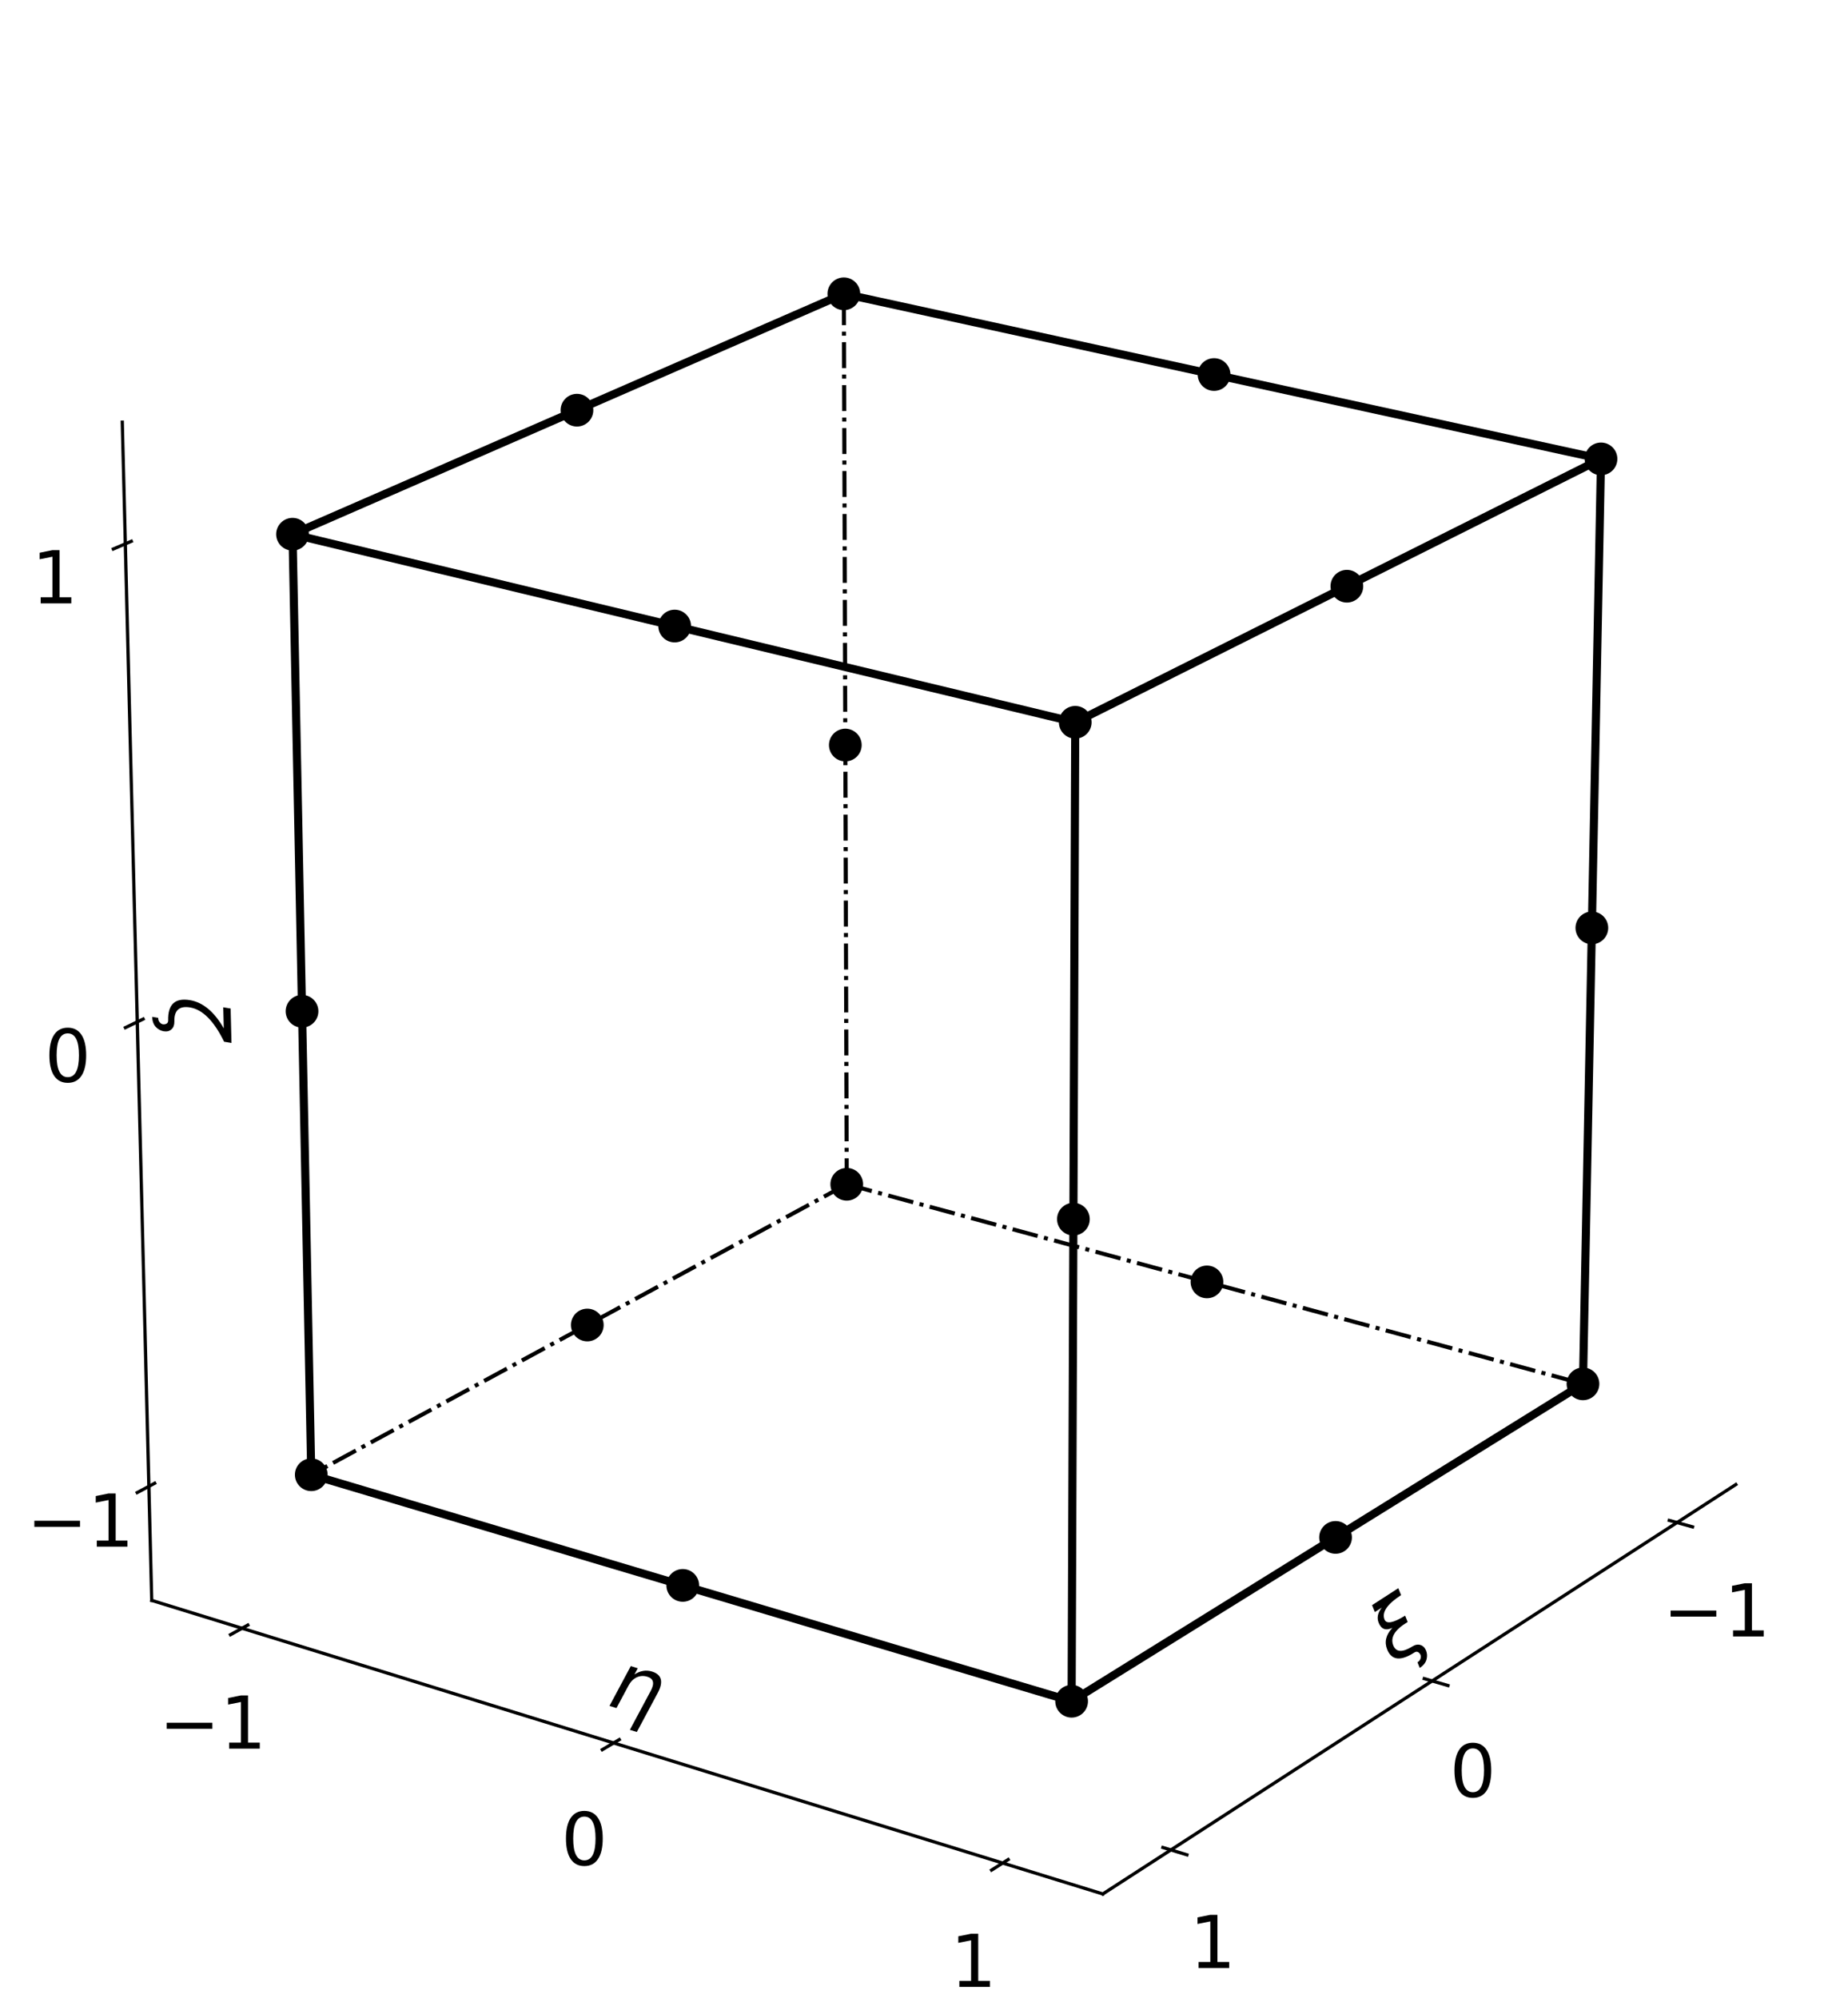 <?xml version="1.0" encoding="utf-8" standalone="no"?>
<!DOCTYPE svg PUBLIC "-//W3C//DTD SVG 1.1//EN"
  "http://www.w3.org/Graphics/SVG/1.1/DTD/svg11.dtd">
<!-- Created with matplotlib (http://matplotlib.org/) -->
<svg height="493pt" version="1.1" viewBox="0 0 456 493" width="456pt" xmlns="http://www.w3.org/2000/svg" xmlns:xlink="http://www.w3.org/1999/xlink">
 <defs>
  <style type="text/css">
*{stroke-linecap:butt;stroke-linejoin:round;}
  </style>
 </defs>
 <g id="figure_1">
  <g id="patch_1">
   <path d="M -0 493 
L 456.673 493 
L 456.673 0 
L -0 0 
z
" style="fill:#ffffff;"/>
  </g>
  <g id="patch_2">
   <path d="M -25.3 518.3 
L 481.973 518.3 
L 481.973 -25.3 
L -25.3 -25.3 
z
" style="fill:#ffffff;"/>
  </g>
  <g id="pane3d_1">
   <g id="patch_3">
    <path d="M 202.897 304.452 
L 428.33 366.317 
L 435.251 81.576 
L 201.801 32.832 
" style="fill:none;opacity:0;"/>
   </g>
  </g>
  <g id="pane3d_2">
   <g id="patch_4">
    <path d="M 202.897 304.452 
L 37.437 394.917 
L 30.175 104.17 
L 201.801 32.832 
" style="fill:none;opacity:0;"/>
   </g>
  </g>
  <g id="pane3d_3">
   <g id="patch_5">
    <path d="M 202.897 304.452 
L 37.437 394.917 
L 272.122 467.354 
L 428.33 366.317 
" style="fill:none;opacity:0;"/>
   </g>
  </g>
  <g id="axis3d_1">
   <g id="line2d_1">
    <path d="M 428.33 366.317 
L 272.122 467.354 
" style="fill:none;stroke:#000000;stroke-linecap:square;stroke-width:0.8;"/>
   </g>
   <g id="text_1">
    <!-- $\xi$ -->
    <defs>
     <path d="M 31.5 6.203 
Q 37.938 6.156 41.062 2.484 
Q 44.438 -1.375 43.312 -7.234 
Q 42.188 -12.844 37.844 -16.75 
Q 33.109 -21 25.141 -21 
Q 25.875 -17.328 26.562 -13.625 
Q 29.891 -13.875 32.375 -11.719 
Q 34.281 -10.016 34.625 -8.203 
Q 35.109 -5.609 33.984 -3.469 
Q 32.812 -1.422 30.031 -1.422 
Q -0.391 -1.422 3.766 19.922 
Q 6.594 34.578 23.688 38.875 
Q 10.359 40.625 12.844 53.328 
Q 14.703 62.938 26.219 66.938 
L 16.062 66.938 
L 17.828 75.984 
L 56.344 75.984 
L 54.594 66.938 
Q 23.875 66.938 21.094 52.734 
Q 19.281 43.406 45.016 42.969 
L 43.406 34.672 
Q 15.766 35.75 12.797 19.922 
Q 10.297 6.688 31.5 6.203 
z
" id="DejaVuSans-Oblique-3be"/>
    </defs>
    <g transform="translate(343.825 410.785)rotate(-32.895)scale(0.2 -0.2)">
     <use transform="translate(0 0.016)" xlink:href="#DejaVuSans-Oblique-3be"/>
    </g>
   </g>
   <g id="Line3DCollection_1">
    <path d="M 413.812 375.708 
L 187.458 312.892 
L 185.827 39.472 
" style="fill:none;"/>
    <path d="M 353.39 414.79 
L 123.338 347.95 
L 119.394 67.085 
" style="fill:none;"/>
    <path d="M 288.92 456.489 
L 55.161 385.226 
L 48.604 96.51 
" style="fill:none;"/>
   </g>
   <g id="xtick_1">
    <g id="line2d_2">
     <path d="M 411.903 375.178 
L 417.636 376.769 
" style="fill:none;stroke:#000000;stroke-linecap:square;stroke-width:0.8;"/>
    </g>
    <g id="text_2">
     <!-- −1 -->
     <defs>
      <path d="M 10.594 35.5 
L 73.188 35.5 
L 73.188 27.203 
L 10.594 27.203 
z
" id="DejaVuSans-2212"/>
      <path d="M 12.406 8.297 
L 28.516 8.297 
L 28.516 63.922 
L 10.984 60.406 
L 10.984 69.391 
L 28.422 72.906 
L 38.281 72.906 
L 38.281 8.297 
L 54.391 8.297 
L 54.391 0 
L 12.406 0 
z
" id="DejaVuSans-31"/>
     </defs>
     <g transform="translate(410.325 403.81)scale(0.18 -0.18)">
      <use xlink:href="#DejaVuSans-2212"/>
      <use x="83.789" xlink:href="#DejaVuSans-31"/>
     </g>
    </g>
   </g>
   <g id="xtick_2">
    <g id="line2d_3">
     <path d="M 351.446 414.225 
L 357.283 415.921 
" style="fill:none;stroke:#000000;stroke-linecap:square;stroke-width:0.8;"/>
    </g>
    <g id="text_3">
     <!-- 0 -->
     <defs>
      <path d="M 31.781 66.406 
Q 24.172 66.406 20.328 58.906 
Q 16.5 51.422 16.5 36.375 
Q 16.5 21.391 20.328 13.891 
Q 24.172 6.391 31.781 6.391 
Q 39.453 6.391 43.281 13.891 
Q 47.125 21.391 47.125 36.375 
Q 47.125 51.422 43.281 58.906 
Q 39.453 66.406 31.781 66.406 
z
M 31.781 74.219 
Q 44.047 74.219 50.516 64.516 
Q 56.984 54.828 56.984 36.375 
Q 56.984 17.969 50.516 8.266 
Q 44.047 -1.422 31.781 -1.422 
Q 19.531 -1.422 13.062 8.266 
Q 6.594 17.969 6.594 36.375 
Q 6.594 54.828 13.062 64.516 
Q 19.531 74.219 31.781 74.219 
z
" id="DejaVuSans-30"/>
     </defs>
     <g transform="translate(357.709 443.394)scale(0.18 -0.18)">
      <use xlink:href="#DejaVuSans-30"/>
     </g>
    </g>
   </g>
   <g id="xtick_3">
    <g id="line2d_4">
     <path d="M 286.941 455.886 
L 292.883 457.698 
" style="fill:none;stroke:#000000;stroke-linecap:square;stroke-width:0.8;"/>
    </g>
    <g id="text_4">
     <!-- 1 -->
     <g transform="translate(293.518 485.632)scale(0.18 -0.18)">
      <use xlink:href="#DejaVuSans-31"/>
     </g>
    </g>
   </g>
  </g>
  <g id="axis3d_2">
   <g id="line2d_5">
    <path d="M 37.437 394.917 
L 272.122 467.354 
" style="fill:none;stroke:#000000;stroke-linecap:square;stroke-width:0.8;"/>
   </g>
   <g id="text_5">
    <!-- $\eta$ -->
    <defs>
     <path d="M 57.859 33.016 
L 47.406 -20.797 
L 38.422 -20.797 
L 48.828 32.719 
Q 50.344 40.484 48.047 44.344 
Q 45.797 48.188 39.75 48.188 
Q 32.469 48.188 27.344 43.562 
Q 22.266 38.922 20.703 30.906 
L 14.703 0 
L 5.672 0 
L 16.312 54.688 
L 25.344 54.688 
L 23.688 46.188 
Q 27.828 51.125 32.719 53.562 
Q 37.547 56 43.266 56 
Q 52.688 56 56.391 50.203 
Q 60.062 44.344 57.859 33.016 
z
" id="DejaVuSans-Oblique-3b7"/>
    </defs>
    <g transform="translate(149.307 420.617)rotate(-342.847)scale(0.2 -0.2)">
     <use xlink:href="#DejaVuSans-Oblique-3b7"/>
    </g>
   </g>
   <g id="Line3DCollection_2">
    <path d="M 224.017 37.47 
L 224.385 310.349 
L 59.72 401.795 
" style="fill:none;"/>
    <path d="M 315.321 56.534 
L 312.622 334.564 
L 151.411 430.096 
" style="fill:none;"/>
    <path d="M 410.726 76.455 
L 404.686 359.829 
L 247.412 459.728 
" style="fill:none;"/>
   </g>
   <g id="xtick_4">
    <g id="line2d_6">
     <path d="M 61.142 401.005 
L 56.871 403.377 
" style="fill:none;stroke:#000000;stroke-linecap:square;stroke-width:0.8;"/>
    </g>
    <g id="text_6">
     <!-- −1 -->
     <g transform="translate(39.227 431.493)scale(0.18 -0.18)">
      <use xlink:href="#DejaVuSans-2212"/>
      <use x="83.789" xlink:href="#DejaVuSans-31"/>
     </g>
    </g>
   </g>
   <g id="xtick_5">
    <g id="line2d_7">
     <path d="M 152.805 429.269 
L 148.616 431.752 
" style="fill:none;stroke:#000000;stroke-linecap:square;stroke-width:0.8;"/>
    </g>
    <g id="text_7">
     <!-- 0 -->
     <g transform="translate(138.469 460.218)scale(0.18 -0.18)">
      <use xlink:href="#DejaVuSans-30"/>
     </g>
    </g>
   </g>
   <g id="xtick_6">
    <g id="line2d_8">
     <path d="M 248.775 458.862 
L 244.681 461.462 
" style="fill:none;stroke:#000000;stroke-linecap:square;stroke-width:0.8;"/>
    </g>
    <g id="text_8">
     <!-- 1 -->
     <g transform="translate(234.489 490.295)scale(0.18 -0.18)">
      <use xlink:href="#DejaVuSans-31"/>
     </g>
    </g>
   </g>
  </g>
  <g id="axis3d_3">
   <g id="line2d_9">
    <path d="M 37.437 394.917 
L 30.175 104.17 
" style="fill:none;stroke:#000000;stroke-linecap:square;stroke-width:0.8;"/>
   </g>
   <g id="text_9">
    <!-- $\zeta$ -->
    <defs>
     <path d="M 30.719 6.203 
Q 37.156 6.156 40.281 2.484 
Q 43.656 -1.375 42.531 -7.234 
Q 41.406 -12.844 37.062 -16.75 
Q 32.328 -21 24.359 -21 
Q 25.094 -17.328 25.781 -13.625 
Q 29.109 -13.875 31.594 -11.719 
Q 33.5 -10.016 33.844 -8.203 
Q 34.328 -5.609 33.203 -3.469 
Q 32.031 -1.422 29.25 -1.422 
Q -0.344 -1.422 4.938 26.078 
Q 9.625 50.094 40.766 66.938 
L 14.797 66.938 
L 16.547 75.984 
L 59.031 75.984 
L 57.281 66.938 
Q 18.453 49.172 13.969 26.078 
Q 10.109 6.203 30.719 6.203 
z
" id="DejaVuSans-Oblique-3b6"/>
    </defs>
    <g transform="translate(41.628 245.938)rotate(-271.431)scale(0.2 -0.2)">
     <use transform="translate(0 0.016)" xlink:href="#DejaVuSans-Oblique-3b6"/>
    </g>
   </g>
   <g id="Line3DCollection_3">
    <path d="M 36.734 366.772 
L 202.79 278.094 
L 429 338.733 
" style="fill:none;"/>
    <path d="M 33.872 252.165 
L 202.358 170.907 
L 431.729 226.453 
" style="fill:none;"/>
    <path d="M 30.925 134.202 
L 201.914 60.82 
L 434.536 110.965 
" style="fill:none;"/>
   </g>
   <g id="xtick_7">
    <g id="line2d_10">
     <path d="M 38.168 366.007 
L 33.861 368.307 
" style="fill:none;stroke:#000000;stroke-linecap:square;stroke-width:0.8;"/>
    </g>
    <g id="text_10">
     <!-- −1 -->
     <g transform="translate(6.57 381.657)scale(0.18 -0.18)">
      <use xlink:href="#DejaVuSans-2212"/>
      <use x="83.789" xlink:href="#DejaVuSans-31"/>
     </g>
    </g>
   </g>
   <g id="xtick_8">
    <g id="line2d_11">
     <path d="M 35.328 251.462 
L 30.953 253.572 
" style="fill:none;stroke:#000000;stroke-linecap:square;stroke-width:0.8;"/>
    </g>
    <g id="text_11">
     <!-- 0 -->
     <g transform="translate(11.002 266.95)scale(0.18 -0.18)">
      <use xlink:href="#DejaVuSans-30"/>
     </g>
    </g>
   </g>
   <g id="xtick_9">
    <g id="line2d_12">
     <path d="M 32.405 133.567 
L 27.96 135.475 
" style="fill:none;stroke:#000000;stroke-linecap:square;stroke-width:0.8;"/>
    </g>
    <g id="text_12">
     <!-- 1 -->
     <g transform="translate(7.802 148.881)scale(0.18 -0.18)">
      <use xlink:href="#DejaVuSans-31"/>
     </g>
    </g>
   </g>
  </g>
  <g id="axes_1">
   <g id="Path3DCollection_1">
    <defs>
     <path d="M 0 3.536 
C 0.938 3.536 1.837 3.163 2.5 2.5 
C 3.163 1.837 3.536 0.938 3.536 0 
C 3.536 -0.938 3.163 -1.837 2.5 -2.5 
C 1.837 -3.163 0.938 -3.536 0 -3.536 
C -0.938 -3.536 -1.837 -3.163 -2.5 -2.5 
C -3.163 -1.837 -3.536 -0.938 -3.536 0 
C -3.536 0.938 -3.163 1.837 -2.5 2.5 
C -1.837 3.163 -0.938 3.536 0 3.536 
z
" id="m5006eddd94" style="stroke:#000000;"/>
    </defs>
    <g clip-path="url(#pbad2e6cf66)">
     <use style="stroke:#000000;" x="76.806" xlink:href="#m5006eddd94" y="363.908"/>
     <use style="stroke:#000000;" x="264.426" xlink:href="#m5006eddd94" y="419.799"/>
     <use style="stroke:#000000;" x="208.94" xlink:href="#m5006eddd94" y="292.232"/>
     <use style="stroke:#000000;" x="390.602" xlink:href="#m5006eddd94" y="341.478"/>
     <use style="stroke:#000000;" x="72.181" xlink:href="#m5006eddd94" y="131.827"/>
     <use style="stroke:#000000;" x="265.321" xlink:href="#m5006eddd94" y="178.235"/>
     <use style="stroke:#000000;" x="208.221" xlink:href="#m5006eddd94" y="72.498"/>
     <use style="stroke:#000000;" x="395.053" xlink:href="#m5006eddd94" y="113.238"/>
     <use style="stroke:#000000;" x="168.471" xlink:href="#m5006eddd94" y="391.214"/>
     <use style="stroke:#000000;" x="297.822" xlink:href="#m5006eddd94" y="316.327"/>
     <use style="stroke:#000000;" x="144.917" xlink:href="#m5006eddd94" y="326.961"/>
     <use style="stroke:#000000;" x="329.554" xlink:href="#m5006eddd94" y="379.372"/>
     <use style="stroke:#000000;" x="166.477" xlink:href="#m5006eddd94" y="154.484"/>
     <use style="stroke:#000000;" x="299.575" xlink:href="#m5006eddd94" y="92.419"/>
     <use style="stroke:#000000;" x="142.365" xlink:href="#m5006eddd94" y="101.219"/>
     <use style="stroke:#000000;" x="332.346" xlink:href="#m5006eddd94" y="144.654"/>
     <use style="stroke:#000000;" x="74.526" xlink:href="#m5006eddd94" y="249.537"/>
     <use style="stroke:#000000;" x="264.867" xlink:href="#m5006eddd94" y="300.837"/>
     <use style="stroke:#000000;" x="208.585" xlink:href="#m5006eddd94" y="183.85"/>
     <use style="stroke:#000000;" x="392.796" xlink:href="#m5006eddd94" y="228.969"/>
    </g>
   </g>
   <g id="line2d_13">
    <path clip-path="url(#pbad2e6cf66)" d="M 208.94 292.232 
L 208.221 72.498 
" style="fill:none;stroke:#000000;stroke-dasharray:6.4,1.6,1,1.6;stroke-dashoffset:0;"/>
   </g>
   <g id="line2d_14">
    <path clip-path="url(#pbad2e6cf66)" d="M 208.94 292.232 
L 390.602 341.478 
" style="fill:none;stroke:#000000;stroke-dasharray:6.4,1.6,1,1.6;stroke-dashoffset:0;"/>
   </g>
   <g id="line2d_15">
    <path clip-path="url(#pbad2e6cf66)" d="M 208.94 292.232 
L 76.806 363.908 
" style="fill:none;stroke:#000000;stroke-dasharray:6.4,1.6,1,1.6;stroke-dashoffset:0;"/>
   </g>
   <g id="line2d_16">
    <path clip-path="url(#pbad2e6cf66)" d="M 76.806 363.908 
L 72.181 131.827 
" style="fill:none;stroke:#000000;stroke-linecap:square;stroke-width:2;"/>
   </g>
   <g id="line2d_17">
    <path clip-path="url(#pbad2e6cf66)" d="M 76.806 363.908 
L 264.426 419.799 
" style="fill:none;stroke:#000000;stroke-linecap:square;stroke-width:2;"/>
   </g>
   <g id="line2d_18">
    <path clip-path="url(#pbad2e6cf66)" d="M 208.221 72.498 
L 72.181 131.827 
" style="fill:none;stroke:#000000;stroke-linecap:square;stroke-width:2;"/>
   </g>
   <g id="line2d_19">
    <path clip-path="url(#pbad2e6cf66)" d="M 390.602 341.478 
L 395.053 113.238 
" style="fill:none;stroke:#000000;stroke-linecap:square;stroke-width:2;"/>
   </g>
   <g id="line2d_20">
    <path clip-path="url(#pbad2e6cf66)" d="M 208.221 72.498 
L 395.053 113.238 
" style="fill:none;stroke:#000000;stroke-linecap:square;stroke-width:2;"/>
   </g>
   <g id="line2d_21">
    <path clip-path="url(#pbad2e6cf66)" d="M 390.602 341.478 
L 264.426 419.799 
" style="fill:none;stroke:#000000;stroke-linecap:square;stroke-width:2;"/>
   </g>
   <g id="line2d_22">
    <path clip-path="url(#pbad2e6cf66)" d="M 264.426 419.799 
L 265.321 178.235 
" style="fill:none;stroke:#000000;stroke-linecap:square;stroke-width:2;"/>
   </g>
   <g id="line2d_23">
    <path clip-path="url(#pbad2e6cf66)" d="M 72.181 131.827 
L 265.321 178.235 
" style="fill:none;stroke:#000000;stroke-linecap:square;stroke-width:2;"/>
   </g>
   <g id="line2d_24">
    <path clip-path="url(#pbad2e6cf66)" d="M 395.053 113.238 
L 265.321 178.235 
" style="fill:none;stroke:#000000;stroke-linecap:square;stroke-width:2;"/>
   </g>
  </g>
 </g>
 <defs>
  <clipPath id="pbad2e6cf66">
   <rect height="543.6" width="507.273" x="-25.3" y="-25.3"/>
  </clipPath>
 </defs>
</svg>
